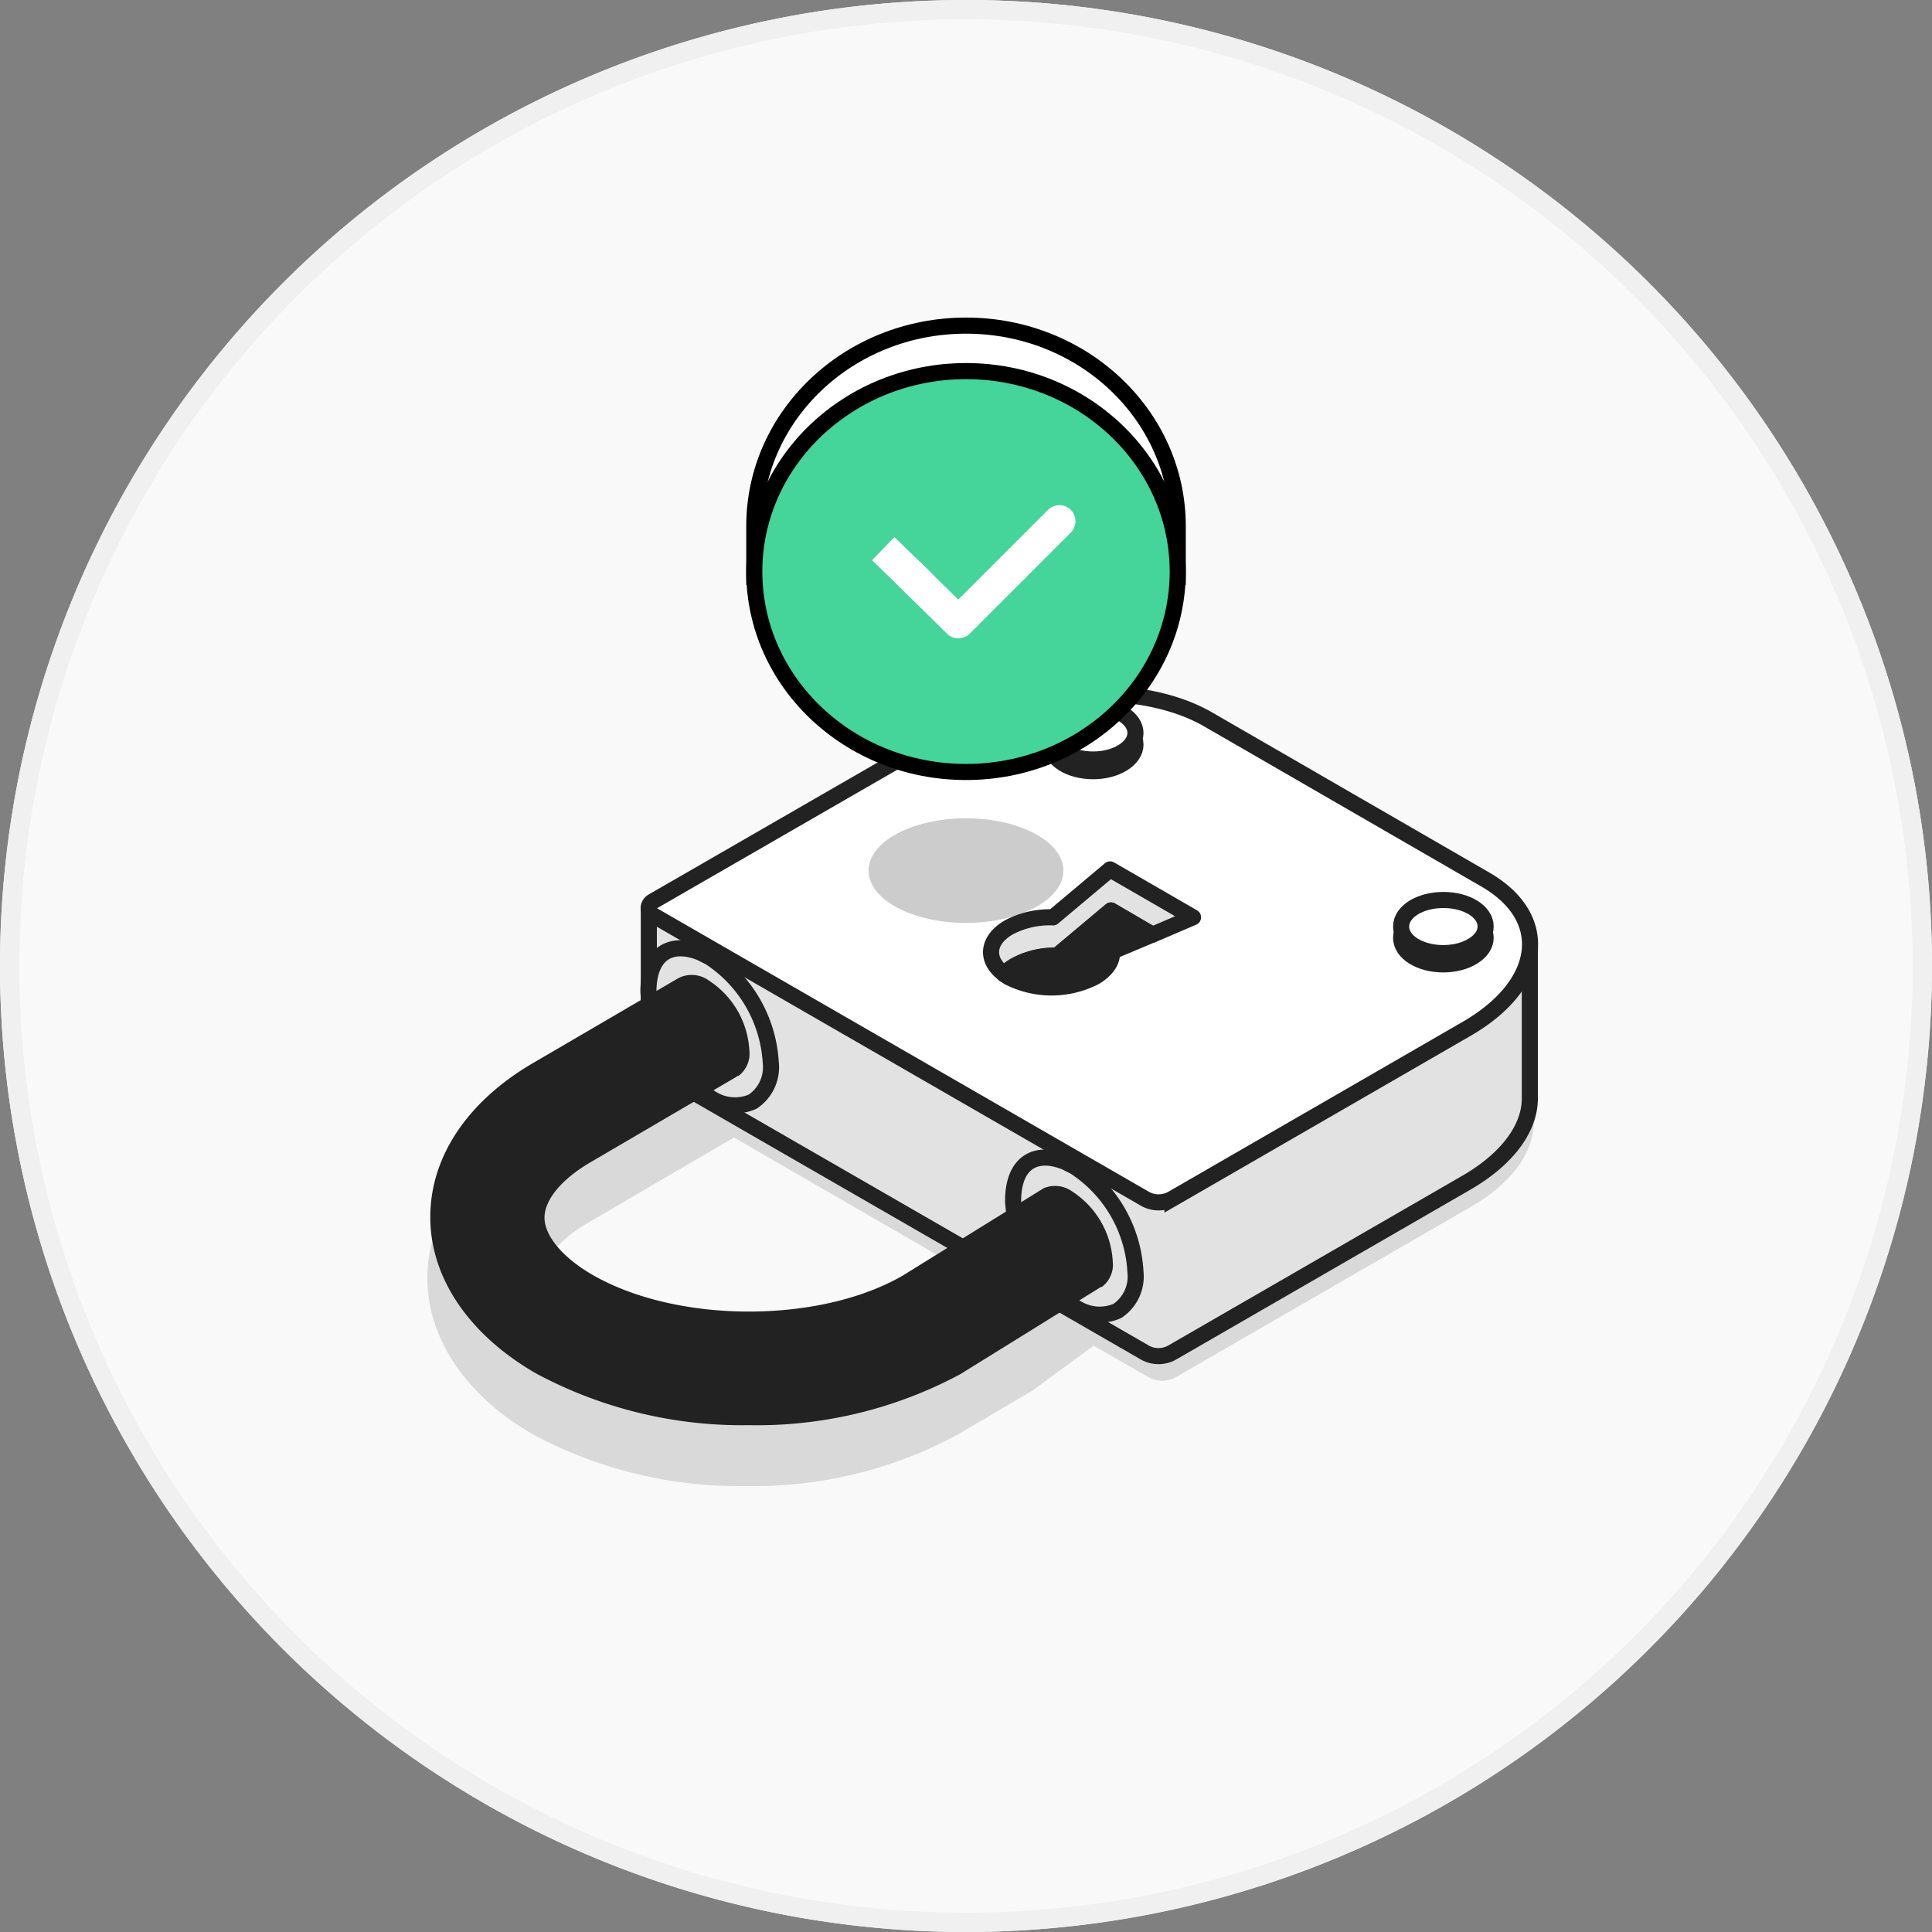 <svg xmlns="http://www.w3.org/2000/svg" xmlns:xlink="http://www.w3.org/1999/xlink" width="100" height="100" viewBox="0 0 100 100">
  <rect x="0" y="0" width="100" height="100" fill="#808080" stroke="none"/>
  <defs>
    <clipPath id="clip-path">
      <rect id="사각형_59828" data-name="사각형 59828" width="100" height="100" transform="translate(138 80)" fill="#d5d5d5"/>
    </clipPath>
    <clipPath id="clip-path-2">
      <rect id="사각형_248649" data-name="사각형 248649" width="100" height="100" fill="none"/>
    </clipPath>
    <clipPath id="clip-path-5">
      <rect id="사각형_248646" data-name="사각형 248646" width="3413.125" height="3413.125" fill="none"/>
    </clipPath>
    <clipPath id="clip-path-6">
      <rect id="사각형_248647" data-name="사각형 248647" width="10.104" height="5.412" fill="none"/>
    </clipPath>
  </defs>
  <g id="마스크_그룹_271" data-name="마스크 그룹 271" transform="translate(-138 -80)" clip-path="url(#clip-path)">
    <g id="null_100x100" transform="translate(188 130)">
      <g id="그룹_329096" data-name="그룹 329096" transform="translate(-50 -50)" style="isolation: isolate">
        <g id="Layer_1" data-name="Layer 1">
          <g id="그룹_329095" data-name="그룹 329095" clip-path="url(#clip-path-2)">
            <g id="그룹_329089" data-name="그룹 329089" clip-path="url(#clip-path-2)">
              <path id="패스_658629" data-name="패스 658629" d="M50,0A50,50,0,1,1,0,50,50.013,50.013,0,0,1,50,0" fill="#f9f9f9"/>
              <path id="패스_658630" data-name="패스 658630" d="M50,100a50,50,0,1,1,50-50,50.066,50.066,0,0,1-50,50M50,1A49,49,0,1,0,99,50,49.053,49.053,0,0,0,50,1" fill="#f0f0f0"/>
            </g>
            <g id="그룹_329094" data-name="그룹 329094" clip-path="url(#clip-path-2)">
              <g id="그룹_329091" data-name="그룹 329091" transform="translate(-1646.167 -1640.604)" opacity="0.15">
                <g id="그룹_329090" data-name="그룹 329090" clip-path="url(#clip-path-5)">
                  <path id="패스_658631" data-name="패스 658631" d="M117.867,231.6v6.208l-6.271,3.667c-3.417,1.979-5.4,4.9-5.4,8.021s1.979,6.083,5.438,8.083a22.505,22.505,0,0,0,11.042,2.688,22.193,22.193,0,0,0,10.938-2.646l3.9-2.292L140.679,253l2.833,1.625a1.437,1.437,0,0,0,1.438,0l15.229-8.792c2.208-1.271,3.313-2.9,3.271-4.437v-7.708Zm18.188,18.75a.292.292,0,0,1-.1-.1l-.771-.438-4.5,2.688c-4.333,2.5-11.687,2.479-16.062-.042-1.562-.9-2.479-2-2.479-2.958s.917-2.021,2.438-2.9l7.417-4.333.063-.042,13.125,7.583,1.333-.792c.354-.187-.771.792-.562,1.229l.125.083.208.125-.229-.083" transform="translate(1562.092 1457.254)" fill="#222"/>
                  <path id="패스_658632" data-name="패스 658632" d="M245.971,316.34l-.771-.437,1.333-.792c.333-.187-.771.792-.562,1.229" transform="translate(1452.05 1391.16)" fill="#222"/>
                </g>
              </g>
              <path id="패스_658633" data-name="패스 658633" d="M206.8,227.663v7.708c.042,1.542-1.083,3.167-3.271,4.438L188.3,248.6a1.438,1.438,0,0,1-1.437,0L161.2,233.808V225.6" transform="translate(-127.617 -178.6)" fill="#e2e2e2"/>
              <path id="패스_658634" data-name="패스 658634" d="M206.8,227.663v7.708c.042,1.542-1.083,3.167-3.271,4.438L188.3,248.6a1.438,1.438,0,0,1-1.437,0L161.2,233.808V225.6" transform="translate(-127.617 -178.6)" fill="none" stroke="#222" stroke-linecap="round" stroke-miterlimit="10" stroke-width="0.833"/>
              <path id="패스_658635" data-name="패스 658635" d="M190.092,173.707,204.446,182c3.438,1.979,3,5.438-.958,7.729l-15.229,8.792a1.438,1.438,0,0,1-1.437,0l-25.479-14.687a.4.4,0,0,1,0-.687L176.7,174.29c3.958-2.292,9.958-2.542,13.4-.562" transform="translate(-127.571 -136.478)" fill="#fff"/>
              <path id="패스_658636" data-name="패스 658636" d="M190.092,173.635l14.354,8.292c3.438,1.979,3,5.438-.958,7.729l-15.229,8.792a1.438,1.438,0,0,1-1.437,0L161.342,183.76a.4.4,0,0,1,0-.687l15.354-8.854C180.654,171.906,186.654,171.656,190.092,173.635Z" transform="translate(-127.571 -136.406)" fill="none" stroke="#222" stroke-linecap="round" stroke-miterlimit="10" stroke-width="0.833"/>
              <path id="패스_658637" data-name="패스 658637" d="M256.664,218.479l-2.1.9-2.146-1.25-2.792,2.333a4.229,4.229,0,0,0-2.146.5,2.083,2.083,0,0,0-.583.458c-.979-.708-.917-1.75.229-2.417a4.521,4.521,0,0,1,2.292-.521L252.372,216Z" transform="translate(-194.914 -171)" fill="#e2e2e2"/>
              <path id="패스_658638" data-name="패스 658638" d="M256.664,218.479l-2.1.9-2.146-1.25-2.792,2.333a4.229,4.229,0,0,0-2.146.5,2.083,2.083,0,0,0-.583.458c-.979-.708-.917-1.75.229-2.417a4.521,4.521,0,0,1,2.292-.521L252.372,216Z" transform="translate(-194.914 -171)" fill="none" stroke="#222" stroke-linecap="square" stroke-linejoin="round" stroke-width="0.833"/>
              <path id="패스_658639" data-name="패스 658639" d="M257.167,227.45l-2.083.875a1.188,1.188,0,0,1-.271.792l-.083.1a2.312,2.312,0,0,1-.562.438,4.9,4.9,0,0,1-4.437,0l-.229-.146a2.083,2.083,0,0,1,.583-.458,4.229,4.229,0,0,1,2.146-.5l2.792-2.354Z" transform="translate(-197.521 -179.075)" fill="#222"/>
              <path id="패스_658640" data-name="패스 658640" d="M257.167,227.45l-2.083.875a1.188,1.188,0,0,1-.271.792l-.083.1a2.312,2.312,0,0,1-.562.438,4.9,4.9,0,0,1-4.437,0l-.229-.146a2.083,2.083,0,0,1,.583-.458,4.229,4.229,0,0,1,2.146-.5l2.792-2.354Z" transform="translate(-197.521 -179.075)" fill="none" stroke="#222" stroke-linecap="square" stroke-linejoin="round" stroke-width="0.833"/>
              <path id="패스_658641" data-name="패스 658641" d="M352.475,227.775c0,.75-.979,1.375-2.187,1.375s-2.187-.6-2.187-1.375.979-1.375,2.188-1.375S352.475,227.025,352.475,227.775Z" transform="translate(-275.579 -179.233)" fill="none" stroke="#222" stroke-linecap="round" stroke-miterlimit="10" stroke-width="0.833"/>
              <path id="패스_658642" data-name="패스 658642" d="M352.475,224.975c0,.75-.979,1.375-2.187,1.375s-2.187-.6-2.187-1.375.979-1.375,2.188-1.375,2.188.6,2.188,1.375" transform="translate(-275.579 -177.017)" fill="#fff"/>
              <path id="패스_658643" data-name="패스 658643" d="M352.475,224.975c0,.75-.979,1.375-2.187,1.375s-2.187-.6-2.187-1.375.979-1.375,2.188-1.375S352.475,224.2,352.475,224.975Z" transform="translate(-275.579 -177.017)" fill="none" stroke="#222" stroke-linecap="round" stroke-miterlimit="10" stroke-width="0.833"/>
              <path id="패스_658644" data-name="패스 658644" d="M265.475,179.775c0,.75-.979,1.375-2.187,1.375s-2.187-.6-2.187-1.375.979-1.375,2.188-1.375S265.475,179.025,265.475,179.775Z" transform="translate(-206.704 -141.233)" fill="none" stroke="#222" stroke-linecap="round" stroke-miterlimit="10" stroke-width="0.833"/>
              <path id="패스_658645" data-name="패스 658645" d="M265.475,176.875c0,.75-.979,1.375-2.187,1.375s-2.187-.6-2.187-1.375.979-1.375,2.188-1.375,2.188.6,2.188,1.375" transform="translate(-206.704 -138.938)" fill="#fff"/>
              <path id="패스_658646" data-name="패스 658646" d="M265.475,176.875c0,.75-.979,1.375-2.187,1.375s-2.187-.6-2.187-1.375.979-1.375,2.188-1.375S265.475,176.125,265.475,176.875Z" transform="translate(-206.704 -138.938)" fill="none" stroke="#222" stroke-linecap="round" stroke-miterlimit="10" stroke-width="0.833"/>
              <path id="패스_658647" data-name="패스 658647" d="M209.317,94.317V91.275c0-5.729-4.9-10.375-10.958-10.375S187.4,85.546,187.4,91.275v3.042" transform="translate(-148.358 -64.046)" fill="#fff"/>
              <path id="패스_658648" data-name="패스 658648" d="M209.317,94.317V91.275c0-5.729-4.9-10.375-10.958-10.375S187.4,85.546,187.4,91.275v3.042" transform="translate(-148.358 -64.046)" fill="none" stroke="#000001" stroke-linejoin="round" stroke-width="0.833"/>
              <path id="패스_658649" data-name="패스 658649" d="M209.317,102.575c0,5.729-4.9,10.375-10.958,10.375S187.4,108.3,187.4,102.575,192.317,92.2,198.358,92.2s10.958,4.646,10.958,10.375" transform="translate(-148.358 -72.992)" fill="#45d49a"/>
              <path id="패스_658650" data-name="패스 658650" d="M209.317,102.575c0,5.729-4.9,10.375-10.958,10.375S187.4,108.3,187.4,102.575,192.317,92.2,198.358,92.2,209.317,96.846,209.317,102.575Z" transform="translate(-148.358 -72.992)" fill="none" stroke="#000001" stroke-linejoin="round" stroke-width="0.833"/>
              <path id="패스_658651" data-name="패스 658651" d="M225.8,132.208l2.563,2.521,5.229-5.229" transform="translate(-178.758 -102.521)" fill="none" stroke="#fff" stroke-linecap="round" stroke-linejoin="round" stroke-width="1.667"/>
              <line id="선_89594" data-name="선 89594" x2="0.729" y2="0.708" transform="translate(46.313 28.979)" fill="none" stroke="#fff" stroke-linecap="square" stroke-linejoin="round" stroke-width="1.667"/>
              <g id="그룹_329093" data-name="그룹 329093" transform="translate(44.958 42.354)" opacity="0.2">
                <g id="그룹_329092" data-name="그룹 329092" clip-path="url(#clip-path-6)">
                  <path id="패스_658652" data-name="패스 658652" d="M225.883,206.008c0,1.5-2.271,2.708-5.042,2.708s-5.042-1.208-5.042-2.708,2.271-2.708,5.042-2.708,5.042,1.208,5.042,2.708" transform="translate(-215.8 -203.3)"/>
                </g>
              </g>
              <path id="패스_658653" data-name="패스 658653" d="M258.033,293.516a2.146,2.146,0,0,1-.937,2.021,2.267,2.267,0,0,1-2.229-.229,6.964,6.964,0,0,1-3.167-5.458c0-2,1.167-2.646,2.708-2.021l.458.229a6.964,6.964,0,0,1,3.167,5.458" transform="translate(-199.262 -227.683)" fill="#e2e2e2"/>
              <path id="패스_658654" data-name="패스 658654" d="M258.033,293.516a2.146,2.146,0,0,1-.937,2.021,2.267,2.267,0,0,1-2.229-.229,6.964,6.964,0,0,1-3.167-5.458c0-2,1.167-2.646,2.708-2.021l.458.229A6.932,6.932,0,0,1,258.033,293.516Z" transform="translate(-199.262 -227.683)" fill="none" stroke="#222" stroke-linecap="square" stroke-linejoin="round" stroke-width="0.833"/>
              <path id="패스_658655" data-name="패스 658655" d="M167.433,241.516a2.146,2.146,0,0,1-.937,2.021,2.265,2.265,0,0,1-2.229-.229,6.964,6.964,0,0,1-3.167-5.458c0-2,1.167-2.646,2.708-2.021l.458.229a6.964,6.964,0,0,1,3.167,5.458" transform="translate(-127.538 -186.516)" fill="#e2e2e2"/>
              <path id="패스_658656" data-name="패스 658656" d="M167.433,241.516a2.146,2.146,0,0,1-.937,2.021,2.265,2.265,0,0,1-2.229-.229,6.964,6.964,0,0,1-3.167-5.458c0-2,1.167-2.646,2.708-2.021l.458.229A7,7,0,0,1,167.433,241.516Z" transform="translate(-127.538 -186.516)" fill="none" stroke="#222" stroke-linecap="square" stroke-linejoin="round" stroke-width="0.833"/>
              <path id="패스_658657" data-name="패스 658657" d="M119.837,242.316a1.508,1.508,0,0,1,1.479.167,4.61,4.61,0,0,1,2.1,3.625,1.436,1.436,0,0,1-.562,1.313h-.042l-.125.083-7.437,4.354c-1.521.875-2.437,1.958-2.437,2.9s.938,2.063,2.479,2.958c4.375,2.521,11.729,2.542,16.062.042l7.292-4.521a1.508,1.508,0,0,1,1.479.167,4.61,4.61,0,0,1,2.1,3.625,1.436,1.436,0,0,1-.562,1.313h-.042l-7.292,4.521A22.249,22.249,0,0,1,123.4,265.5a22.562,22.562,0,0,1-11.042-2.687c-3.458-2-5.458-4.937-5.458-8.083s1.958-6.042,5.4-8.021l7.417-4.333Z" transform="translate(-84.629 -191.733)" fill="#222"/>
            </g>
          </g>
        </g>
      </g>
    </g>
  </g>
</svg>
